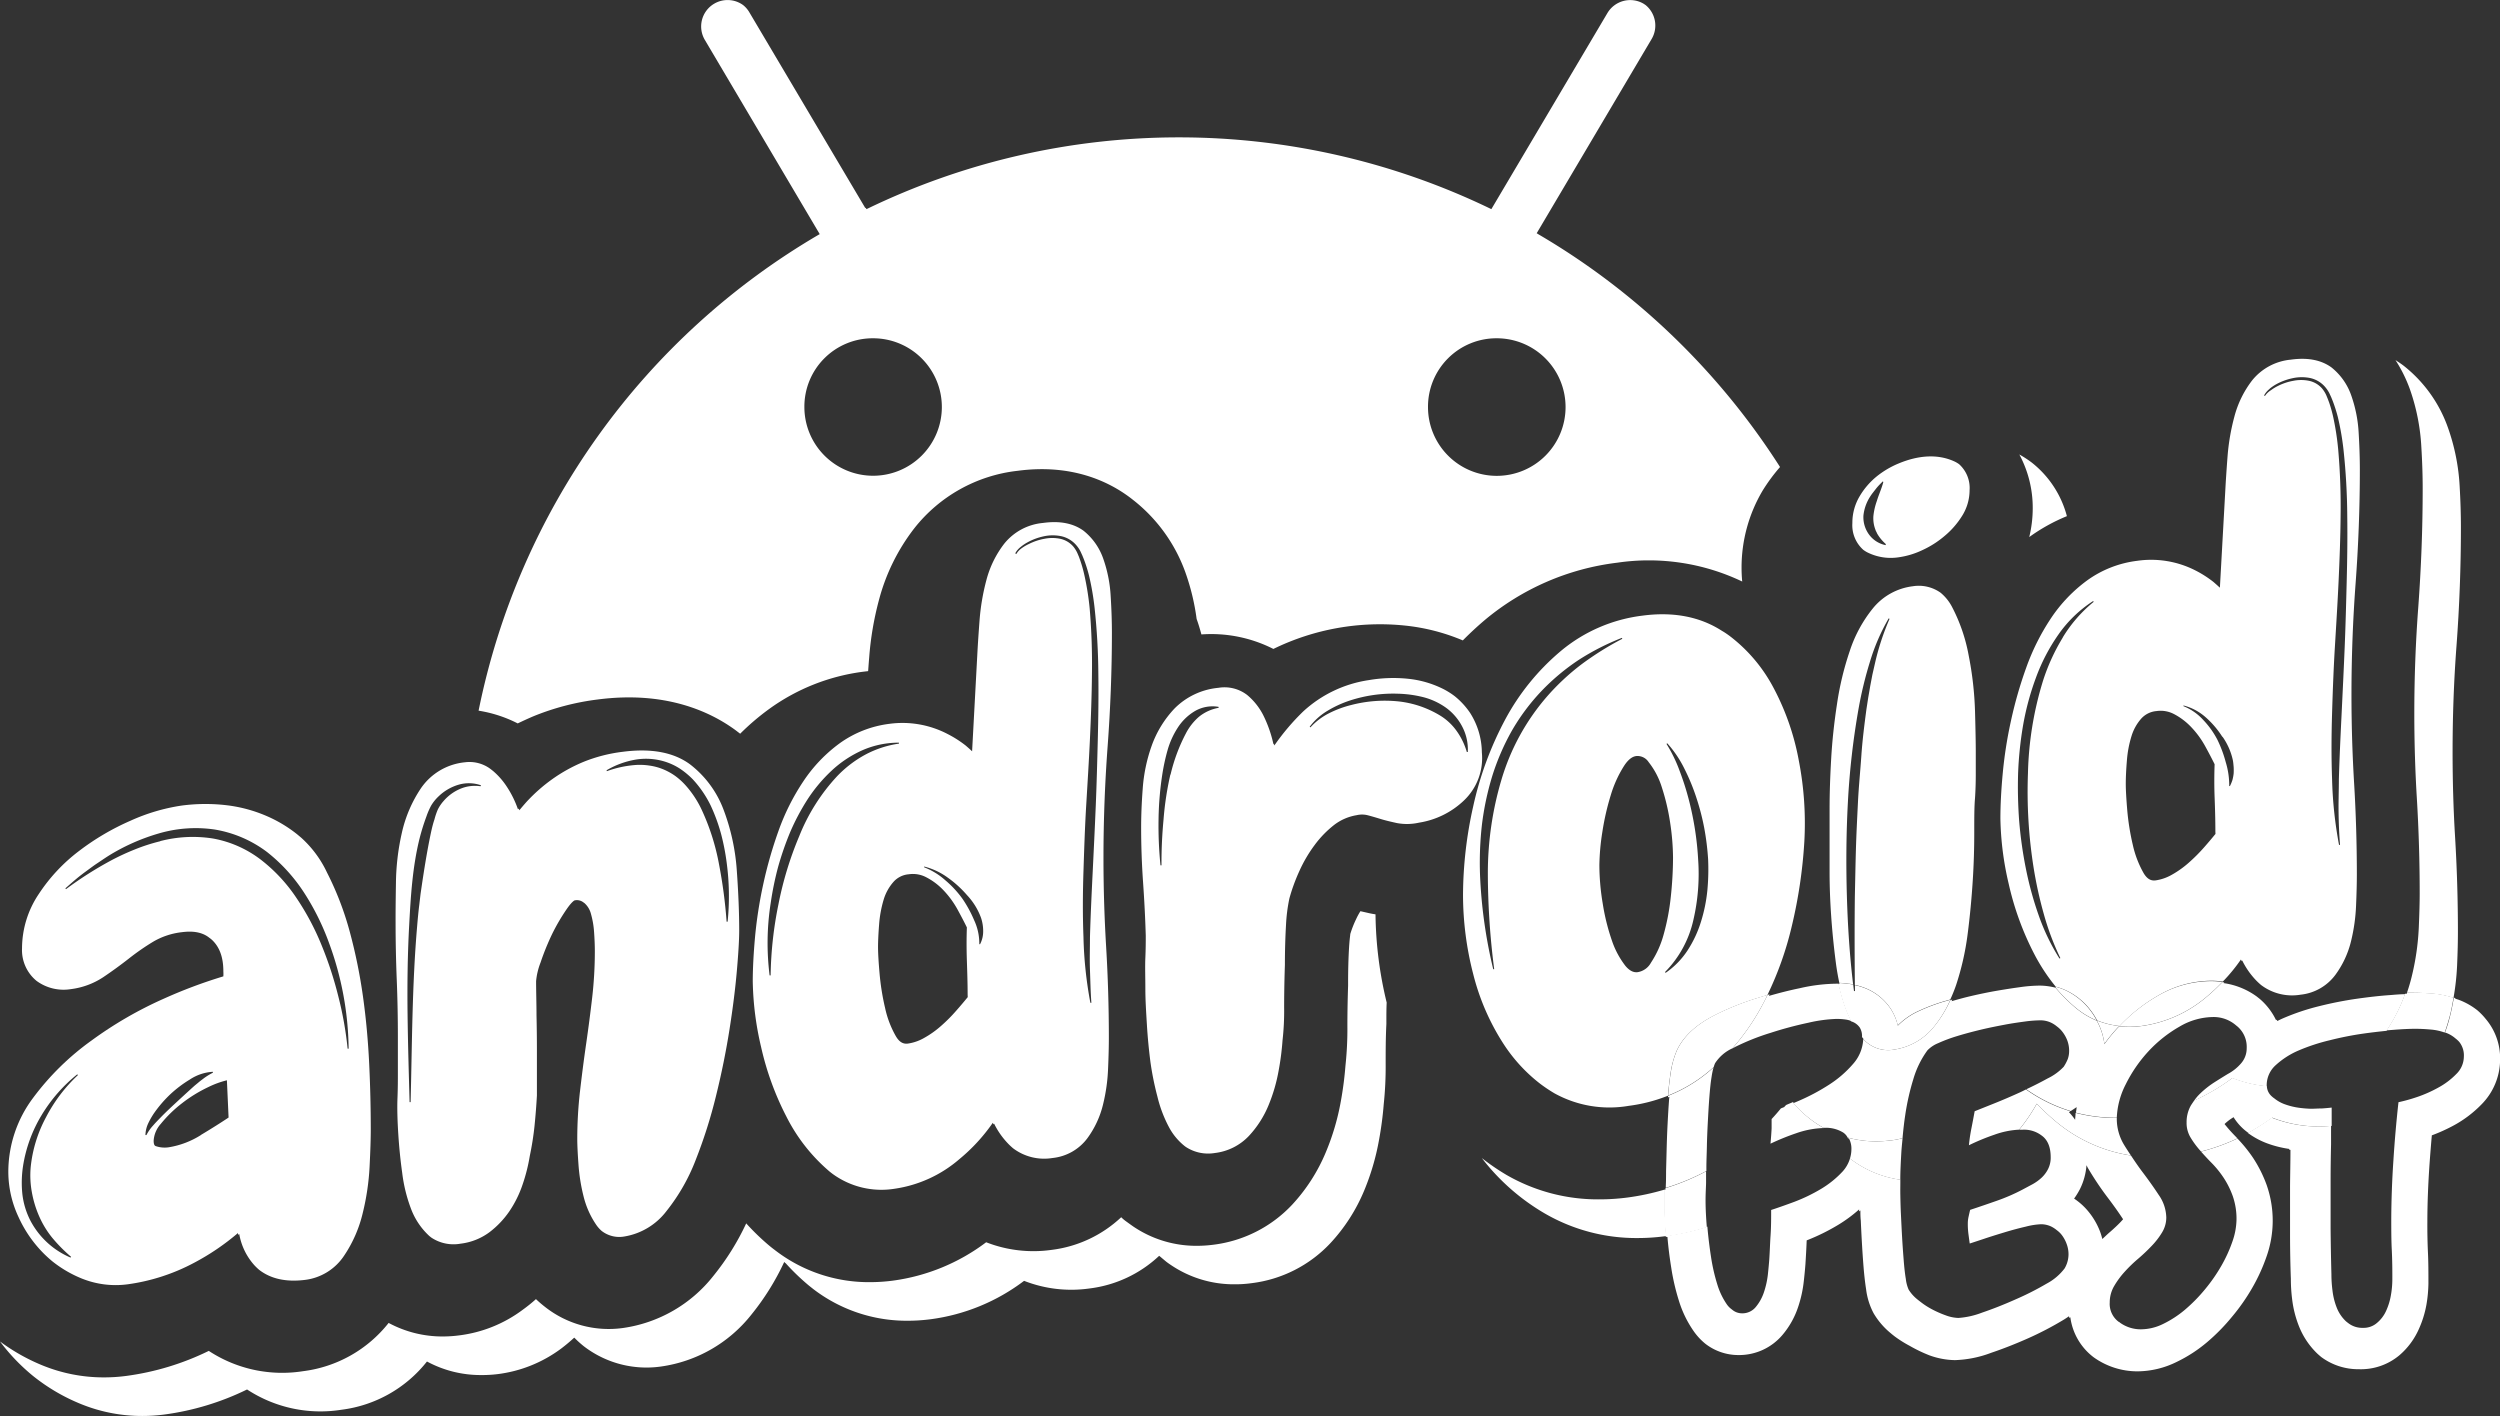 <svg xmlns="http://www.w3.org/2000/svg" viewBox="0 0 492.49 278.94"><rect x="0" y="0" width="492.49" height="278.94" fill="#333333" stroke="none"/><defs><style>.cls-1{fill:#fff;}</style></defs><title>logo-monochrome</title><g id="Layer_2" data-name="Layer 2"><g id="Camada_1" data-name="Camada 1"><path class="cls-1" d="M140.69.73a5.2,5.2,0,0,0-1.84,7.13l22.63,38.26A140.91,140.91,0,0,0,94.28,140a25.82,25.82,0,0,1,7.71,2.51c1-.48,2-.94,3-1.37a49.67,49.67,0,0,1,12.73-3.34c13.29-1.74,22.12,2.33,27.19,6.05l.9.69a48.06,48.06,0,0,1,5.72-4.88,40.37,40.37,0,0,1,18.64-7.35l.85-.1c.06-.82.12-1.69.2-2.6a61.48,61.48,0,0,1,1.95-11.48,39.44,39.44,0,0,1,6.9-14,30.16,30.16,0,0,1,20.38-11.38c10.64-1.42,17.92,2.08,22.15,5.26.31.23.6.47.9.7a31.7,31.7,0,0,1,10,14,44.83,44.83,0,0,1,2.23,9.22c.36,1,.66,2,.94,3.05a27,27,0,0,1,14.18,2.86,47.82,47.82,0,0,1,25.89-4.61,39.72,39.72,0,0,1,11.43,2.93q2.07-2.1,4.31-4a50,50,0,0,1,26.1-11.31,42.66,42.66,0,0,1,24.63,3.71c-.09-.91-.13-1.83-.13-2.75a29.73,29.73,0,0,1,4.15-15.16A35.38,35.38,0,0,1,350.66,92,141.39,141.39,0,0,0,320,57.82a139.64,139.64,0,0,0-17-11.7l0,0a2.61,2.61,0,0,0-.28-.17L325.38,7.66A5.21,5.21,0,0,0,324.18,1l-.37-.25a5.22,5.22,0,0,0-7.16,1.83L293.79,41.2a141,141,0,0,0-123.09,0l-.15-.25-.11,0L147.58,2.36A5.14,5.14,0,0,0,146.39,1,5.21,5.21,0,0,0,140.69.73ZM294.85,66.64a13.55,13.55,0,1,1-13.54,13.55A13.48,13.48,0,0,1,294.85,66.64ZM172,66.64a13.54,13.54,0,1,1-13.54,13.55A13.46,13.46,0,0,1,172,66.64Z"/><path class="cls-1" d="M413.74,202.46a13.32,13.32,0,0,1,.82,3.17,34.26,34.26,0,0,1,2.54-3.12c.12-.14.26-.26.39-.39a16.07,16.07,0,0,1-4.44-1.11A14.82,14.82,0,0,1,413.74,202.46Z"/><path class="cls-1" d="M44,191.34a8.33,8.33,0,0,1,0,1,96.35,96.35,0,0,0-11.76,4.41A77,77,0,0,0,18,205,52.14,52.14,0,0,0,6.52,216.28a24.29,24.29,0,0,0-4.88,14.64,21,21,0,0,0,2,8.81,24.44,24.44,0,0,0,5.16,7.39c.53.51,1.07,1,1.63,1.45A23.42,23.42,0,0,0,16,251.82,17.83,17.83,0,0,0,25.17,253a39,39,0,0,0,13.15-4.28,47.13,47.13,0,0,0,8.56-5.82c0,.12,0,.23.07.35l.18-.15a12.35,12.35,0,0,0,3,6.17,10.89,10.89,0,0,0,.92.88c2.28,1.77,5.27,2.43,8.9,2a10.8,10.8,0,0,0,7.88-4.85,25.53,25.53,0,0,0,3.64-8.39,48.12,48.12,0,0,0,1.34-9.14c.15-3,.23-5.43.23-7.28,0-4.14-.1-8.48-.31-12.9s-.61-8.89-1.22-13.24a104.12,104.12,0,0,0-2.61-12.81,60.13,60.13,0,0,0-4.49-11.67A21.53,21.53,0,0,0,59.31,165l-.79-.66a26.53,26.53,0,0,0-5.93-3.56,28.3,28.3,0,0,0-8.19-2.18,35.78,35.78,0,0,0-8.59.09,37.93,37.93,0,0,0-10.13,3,49,49,0,0,0-10.11,5.95,34.13,34.13,0,0,0-7.92,8.46,19.25,19.25,0,0,0-3.31,10.7,7.85,7.85,0,0,0,2.86,6.43A9,9,0,0,0,14,194.85a14.88,14.88,0,0,0,6.34-2.35c1.64-1.1,3.32-2.32,5-3.63a47,47,0,0,1,4.89-3.39,14.37,14.37,0,0,1,5.65-1.85c2.33-.3,4.11.08,5.41,1.15a4,4,0,0,1,.63.53C43.3,186.7,44,188.67,44,191.34ZM9.05,220.12a26.35,26.35,0,0,0-3,9.76,18.3,18.3,0,0,0,.23,5,20.87,20.87,0,0,0,1.44,4.73,18.37,18.37,0,0,0,2.6,4.26A30.05,30.05,0,0,0,14,247.58l-.1.16A16,16,0,0,1,6,240.48a15.28,15.28,0,0,1-1.6-5.3,21.81,21.81,0,0,1,.14-5.48,27.64,27.64,0,0,1,3.68-10.06,30.45,30.45,0,0,1,7-8l.13.15A30.74,30.74,0,0,0,9.05,220.12Zm19.8,3.48h-.2a5.8,5.8,0,0,1,.57-2.35,14.84,14.84,0,0,1,1.21-2.08,24.06,24.06,0,0,1,3.14-3.62,23.46,23.46,0,0,1,3.83-2.89,9.11,9.11,0,0,1,4.53-1.52v.19a11.68,11.68,0,0,0-2,1.26c-.3.22-.6.45-.88.69s-.58.47-.86.72c-1.11,1-2.2,2-3.28,3s-2.16,2-3.21,3.08c-.51.53-1.05,1.06-1.53,1.63A8.45,8.45,0,0,0,28.85,223.6Zm10.73,0A16.93,16.93,0,0,1,33.31,226a5.44,5.44,0,0,1-2.6-.21c-.16-.06-.44-.16-.44-1.08a5.42,5.42,0,0,1,1.39-3.29,25,25,0,0,1,4.19-4.08,27.88,27.88,0,0,1,5.23-3.21,18.14,18.14,0,0,1,3.62-1.32l.33,7.34Q42.6,221.77,39.58,223.58Zm-8-57.88a36.14,36.14,0,0,0-5,1.61,46.65,46.65,0,0,0-4.76,2.21A72.4,72.4,0,0,0,13,175.16l-.12-.16c.66-.58,1.32-1.17,2-1.74s1.37-1.11,2.09-1.63,1.42-1.06,2.16-1.55,1.48-1,2.23-1.48a39.87,39.87,0,0,1,9.87-4.4,25.83,25.83,0,0,1,11.05-.79,23.52,23.52,0,0,1,10.32,4.43A33.09,33.09,0,0,1,60,176a48.71,48.71,0,0,1,4.8,9.71,62,62,0,0,1,3.88,20.87l-.2,0a69.64,69.64,0,0,0-1.84-10.33,72.76,72.76,0,0,0-3.27-10,50.53,50.53,0,0,0-4.9-9.25,31.78,31.78,0,0,0-7.08-7.64,21.91,21.91,0,0,0-9.45-4.18A25.42,25.42,0,0,0,31.55,165.7Z"/><path class="cls-1" d="M91.57,150.17a11.9,11.9,0,0,0-8.63,5.09,25.81,25.81,0,0,0-3.8,8.91A46.78,46.78,0,0,0,78,173.94q-.08,4.76-.07,7.8c0,3.77.08,7.57.23,11.3s.22,7.5.22,11.29v7.15c0,1.2,0,2.84-.08,4.9s0,4.48.16,7,.41,5.09.77,7.65A30.09,30.09,0,0,0,81,238.21a13.92,13.92,0,0,0,3.6,5.3l.4.31A7.87,7.87,0,0,0,90.72,245a11.89,11.89,0,0,0,5.69-2.25,17.82,17.82,0,0,0,3.92-4.11,21.6,21.6,0,0,0,2.61-5.27,34.38,34.38,0,0,0,1.43-5.67,58,58,0,0,0,.94-6c.2-2,.35-3.92.46-5.89v-8.82q0-3.51-.08-7c0-2.26-.08-4.49-.08-6.71a13.5,13.5,0,0,1,.87-3.65,50.2,50.2,0,0,1,2.31-5.68A39,39,0,0,1,111.7,179c1-1.43,1.48-1.62,1.47-1.62a2.08,2.08,0,0,1,1.79.41l0,0a1.4,1.4,0,0,1,.22.16,4.24,4.24,0,0,1,1.24,2.1,17.18,17.18,0,0,1,.61,3.56c.1,1.4.15,2.64.15,3.8a80,80,0,0,1-.51,9c-.36,3.09-.76,6.19-1.2,9.21s-.86,6.3-1.21,9.34a83,83,0,0,0-.54,9.42c0,1.17.08,2.82.23,4.9a36.07,36.07,0,0,0,1,6.36,17.24,17.24,0,0,0,2.51,5.65,6.34,6.34,0,0,0,1.08,1.21,5.65,5.65,0,0,0,4.36,1.1,13.11,13.11,0,0,0,8.43-5.07,37.87,37.87,0,0,0,5.71-10,97.06,97.06,0,0,0,4-12.59c1.11-4.47,2-8.9,2.67-13.15s1.15-8.12,1.45-11.57.46-6.11.46-7.91c0-3.48-.16-7.39-.46-11.64a41.84,41.84,0,0,0-2.61-12.13,20.17,20.17,0,0,0-6.66-9c-3.21-2.35-7.65-3.17-13.21-2.44a30.25,30.25,0,0,0-7.77,2,31.35,31.35,0,0,0-6.17,3.43,32.82,32.82,0,0,0-5,4.42q-.75.84-1.44,1.68c0-.11-.09-.23-.13-.35l-.13.15-.21-.57a19.93,19.93,0,0,0-2.31-4.36,14.34,14.34,0,0,0-2.39-2.62c-.23-.18-.45-.36-.69-.53A6.92,6.92,0,0,0,91.57,150.17Zm3.09,4.72a7.37,7.37,0,0,0-4.09.55,8.88,8.88,0,0,0-3.23,2.41,7.48,7.48,0,0,0-1.1,1.64,13.46,13.46,0,0,0-.65,1.92c-.45,1.33-.72,2.73-1,4.11-.55,2.79-1,5.59-1.43,8.44l-.31,2.12-.25,2.14c-.18,1.43-.31,2.86-.43,4.3-.49,5.73-.74,11.5-.9,17.27s-.23,11.55-.38,17.33h-.2c-.16-5.78-.33-11.56-.4-17.34s0-11.58.31-17.37.65-11.63,2.08-17.34A42.87,42.87,0,0,1,84,160.85a14.45,14.45,0,0,1,.91-2.11,8.32,8.32,0,0,1,1.47-1.84,9.56,9.56,0,0,1,3.94-2.31,7.23,7.23,0,0,1,4.44.11ZM125,149.68a12.56,12.56,0,0,1,6.18.42,12,12,0,0,1,2.88,1.4,16.06,16.06,0,0,1,2.44,2.05,21.3,21.3,0,0,1,3.48,5.09,34.74,34.74,0,0,1,2.06,5.61,44.21,44.21,0,0,1,1.12,5.75,49.77,49.77,0,0,1,.18,11.57h-.2a97,97,0,0,0-1.49-11.28,44.5,44.5,0,0,0-3.43-10.79,19.76,19.76,0,0,0-3.09-4.71,13.3,13.3,0,0,0-2.07-1.9,12,12,0,0,0-2.46-1.36,11.07,11.07,0,0,0-2.71-.72,12.49,12.49,0,0,0-2.82-.1,21.06,21.06,0,0,0-5.52,1.21l-.06-.18A16.79,16.79,0,0,1,125,149.68Z"/><path class="cls-1" d="M207.36,228.12a9.8,9.8,0,0,0,6.84-3.88,18.6,18.6,0,0,0,3.09-6.64,35.15,35.15,0,0,0,1-7.15q.15-3.49.15-6c0-6-.18-12-.53-17.84s-.53-11.66-.53-17.6c0-7.32.28-14.72.82-22s.84-14.91.84-22.3c0-2.25-.08-4.68-.24-7.23a26.42,26.42,0,0,0-1.46-7.41,12.14,12.14,0,0,0-3.89-5.52c-2-1.45-4.65-2-8-1.53a11.08,11.08,0,0,0-7.63,4.1,20,20,0,0,0-3.5,7.14,43.5,43.5,0,0,0-1.35,7.93c-.2,2.63-.35,4.93-.45,6.87L191.5,148l-.25-.23v0c-.33-.31-.67-.6-1-.89a21.75,21.75,0,0,0-3.59-2.29,19.21,19.21,0,0,0-11.44-2,21.26,21.26,0,0,0-9.8,3.83,29.48,29.48,0,0,0-7.2,7.55,44.13,44.13,0,0,0-4.85,9.69,84.21,84.21,0,0,0-3,10.46,86.87,86.87,0,0,0-1.62,10.35c-.3,3.33-.46,6.32-.46,8.9a60.18,60.18,0,0,0,1.63,12.83,57.11,57.11,0,0,0,5,13.77,34.65,34.65,0,0,0,8.54,10.85l.46.36a16.32,16.32,0,0,0,12.3,3A25,25,0,0,0,189,228.34a35.25,35.25,0,0,0,6.59-7.17c0,.11.11.21.17.32l.08-.12a15.59,15.59,0,0,0,2.83,4c.28.29.58.56.88.82A10.15,10.15,0,0,0,207.36,228.12ZM164.92,152.9a37.88,37.88,0,0,0-7.47,11.81,68.41,68.41,0,0,0-4.1,13.44,74.81,74.81,0,0,0-1.54,14h-.2a51.07,51.07,0,0,1,.22-14.29,61.38,61.38,0,0,1,1.45-7.06,60.29,60.29,0,0,1,2.37-6.85,44.56,44.56,0,0,1,3.43-6.47,30.44,30.44,0,0,1,4.74-5.66,22,22,0,0,1,6.17-4.07,17.83,17.83,0,0,1,7.1-1.45l0,.19a20.19,20.19,0,0,0-6.64,2.18A22.52,22.52,0,0,0,164.92,152.9Zm25.72,43.53c-.66.81-1.4,1.69-2.22,2.62a31.19,31.19,0,0,1-3.09,3.1,18.61,18.61,0,0,1-3.3,2.33,9,9,0,0,1-3.16,1.1c-.66.08-1.53,0-2.37-1.42a19.4,19.4,0,0,1-2.14-5.59,47.73,47.73,0,0,1-1.09-6.81c-.2-2.28-.3-4-.3-5.19s.08-2.8.22-4.58a22.79,22.79,0,0,1,.89-4.77,9.31,9.31,0,0,1,1.94-3.5,4.51,4.51,0,0,1,3-1.49,5.63,5.63,0,0,1,3.47.6,12.76,12.76,0,0,1,3.42,2.6,18.29,18.29,0,0,1,2.69,3.68c.7,1.29,1.33,2.48,1.87,3.59-.08,2.23-.07,4.42,0,6.53s.15,4.48.15,6.73ZM193.07,186l-.15,0a10.8,10.8,0,0,0-1-4.68,24.28,24.28,0,0,0-2.3-4.24,20.23,20.23,0,0,0-3.35-3.63,13.72,13.72,0,0,0-4.22-2.6l0-.15a13.54,13.54,0,0,1,4.63,2.17,21.3,21.3,0,0,1,3.82,3.47,13.05,13.05,0,0,1,2.76,4.47,8.21,8.21,0,0,1,.42,2.65A5.4,5.4,0,0,1,193.07,186Zm8.19-78a3.75,3.75,0,0,0-1.06,1.15L200,109a3.87,3.87,0,0,1,1.08-1.26,8.41,8.41,0,0,1,1.37-.92,11.55,11.55,0,0,1,3.08-1.15,8.24,8.24,0,0,1,3.32-.08,5.4,5.4,0,0,1,3,1.62,6,6,0,0,1,1,1.42l.35.76.31.76a29.34,29.34,0,0,1,1,3.15,52.08,52.08,0,0,1,1.12,6.45,128.57,128.57,0,0,1,.74,13c.06,4.34,0,8.67-.11,13s-.22,8.66-.4,13-.39,8.63-.6,12.94-.42,8.62-.54,12.93c0,2.15-.08,4.31,0,6.46s.11,4.31.28,6.47l-.2,0a79.12,79.12,0,0,1-1.36-12.94c-.17-4.34-.14-8.68,0-13s.28-8.65.54-13,.53-8.63.73-12.94.36-8.62.4-12.93a129,129,0,0,0-.45-12.9,54,54,0,0,0-1-6.35,26.8,26.8,0,0,0-.85-3.07l-.27-.75-.31-.73a5.85,5.85,0,0,0-.8-1.28,4.74,4.74,0,0,0-2.57-1.52,7.8,7.8,0,0,0-3.12,0,11.08,11.08,0,0,0-3,1A8.52,8.52,0,0,0,201.26,108Z"/><path class="cls-1" d="M239.3,227.14a11,11,0,0,0,6.75-3.39,20,20,0,0,0,3.84-6,32.89,32.89,0,0,0,2-6.86,52.76,52.76,0,0,0,.76-5.9,51.64,51.64,0,0,0,.32-6.53q0-3.94.15-8.38c0-2.8.08-5.45.22-7.89A33.17,33.17,0,0,1,254,177a36.14,36.14,0,0,1,2-5.47,27.19,27.19,0,0,1,3-5.09,20.32,20.32,0,0,1,3.78-3.9,9.92,9.92,0,0,1,4.47-1.95,4.57,4.57,0,0,1,2.14,0c.88.23,1.75.49,2.7.78s2.06.54,3.09.77a10.76,10.76,0,0,0,4.36-.08,16.51,16.51,0,0,0,8.8-4.32,11.52,11.52,0,0,0,3.58-9.51,14.72,14.72,0,0,0-2.33-7.81,15,15,0,0,0-3-3.26,14.77,14.77,0,0,0-2.17-1.38,20,20,0,0,0-7.09-2.07,28.35,28.35,0,0,0-7.68.27,24.32,24.32,0,0,0-12.9,6.15,44.85,44.85,0,0,0-5.71,6.73l-.06-.25,0-.16-.16.21c0-.08,0-.16,0-.25a24.51,24.51,0,0,0-1.87-5.33,12.63,12.63,0,0,0-3.25-4.16A7.33,7.33,0,0,0,240,135.5a14,14,0,0,0-8.62,4.07,20.86,20.86,0,0,0-4.5,7.33,31.84,31.84,0,0,0-1.77,8.47c-.21,2.77-.31,5.34-.31,7.63,0,3.6.13,7.23.38,10.81s.43,7.08.53,10.51c0,1.1,0,2.56-.08,4.36s0,3.91,0,6.11.15,4.5.3,7,.38,4.9.69,7.34A57.9,57.9,0,0,0,228,216a25.3,25.3,0,0,0,2.26,6,11.89,11.89,0,0,0,3,3.68,4.56,4.56,0,0,0,.42.31A8,8,0,0,0,239.3,227.14ZM261.55,140a21.42,21.42,0,0,1,4.37-2,27.51,27.51,0,0,1,9.55-1.34,22.66,22.66,0,0,1,4.88.67,13.5,13.5,0,0,1,4.55,2.12,10.69,10.69,0,0,1,3.25,3.88,9.68,9.68,0,0,1,1,4.81l-.19,0a13.68,13.68,0,0,0-2-4.13,11.06,11.06,0,0,0-3.18-3,19.94,19.94,0,0,0-8.42-2.85,26.24,26.24,0,0,0-9.16.72,20.49,20.49,0,0,0-4.35,1.61,12.65,12.65,0,0,0-3.7,2.8l-.15-.12A12.25,12.25,0,0,1,261.55,140Zm-31,12.62a60.76,60.76,0,0,0-1.34,8.85,90.12,90.12,0,0,0-.4,9h-.2a78.43,78.43,0,0,1-.38-9.07,63.52,63.52,0,0,1,.78-9.11,40.13,40.13,0,0,1,1-4.52,16.24,16.24,0,0,1,1.94-4.32,10.18,10.18,0,0,1,3.46-3.38,6.91,6.91,0,0,1,4.65-.82v.19a8.5,8.5,0,0,0-3.88,1.77,11.05,11.05,0,0,0-2.56,3.26A34.13,34.13,0,0,0,230.6,152.57Z"/><path class="cls-1" d="M320.83,217.85a31.92,31.92,0,0,0,7.76-2c.12-1.59.29-3,.49-4.34a17.66,17.66,0,0,1,1.27-4.63l.14-.28c1.34-2.63,3.75-4.8,7.37-6.64a53.31,53.31,0,0,1,8.14-3.28l2.17-.66a65,65,0,0,0,4.75-13.34,95.77,95.77,0,0,0,2.53-16.94,64.57,64.57,0,0,0-1.08-15.85,49.39,49.39,0,0,0-5.32-15,31,31,0,0,0-8.33-9.62c-.49-.36-1-.71-1.51-1-4.31-2.78-9.55-3.79-15.58-3a30.94,30.94,0,0,0-16.18,7,46,46,0,0,0-11,13.6,66.57,66.57,0,0,0-6.24,17,80.79,80.79,0,0,0-2,17.35,62.39,62.39,0,0,0,2,15.64,45.71,45.71,0,0,0,6.12,14,31.69,31.69,0,0,0,7.07,7.63,29.88,29.88,0,0,0,2.84,1.9A22.38,22.38,0,0,0,320.83,217.85Zm7.62-71.42a22.05,22.05,0,0,1,3.41,5.08,40.46,40.46,0,0,1,2.33,5.67,47.11,47.11,0,0,1,1.54,5.94,52.19,52.19,0,0,1,.76,6.12,44.31,44.31,0,0,1-.15,6.2,30.64,30.64,0,0,1-1.25,6.12,22.39,22.39,0,0,1-2.65,5.67,16,16,0,0,1-4.31,4.41l-.14-.14a21.13,21.13,0,0,0,5.61-10.32,40.19,40.19,0,0,0,.93-11.83,60.08,60.08,0,0,0-1.83-11.77,53.73,53.73,0,0,0-1.81-5.69,28.44,28.44,0,0,0-2.6-5.35Zm-6.13,2.51a2.62,2.62,0,0,1,2.46,1.2,15.2,15.2,0,0,1,2.56,4.85,43,43,0,0,1,1.66,7,47.76,47.76,0,0,1,.58,7,73.9,73.9,0,0,1-.44,7.68,44.56,44.56,0,0,1-1.43,7.5,19.07,19.07,0,0,1-2.48,5.48,3.64,3.64,0,0,1-2.6,1.86c-.55.07-1.4,0-2.44-1.25a17,17,0,0,1-2.66-5,42,42,0,0,1-1.8-7.27,46.38,46.38,0,0,1-.66-7.51,45.12,45.12,0,0,1,.58-6.54,50.39,50.39,0,0,1,1.66-7.28,23,23,0,0,1,2.59-5.73C321.06,149.11,322,149,322.32,148.94Zm-26.54,4.66a64.51,64.51,0,0,0-2.68,18.54,149.73,149.73,0,0,0,1.25,18.79l-.19,0a95.75,95.75,0,0,1-2.61-18.82,67.16,67.16,0,0,1,.38-9.61,56.25,56.25,0,0,1,2-9.5,46.45,46.45,0,0,1,3.87-9,41.28,41.28,0,0,1,5.82-7.82A42.85,42.85,0,0,1,311,130a48,48,0,0,1,8.5-4.34l.09.18a59.65,59.65,0,0,0-8,5,45.69,45.69,0,0,0-6.86,6.4A44.06,44.06,0,0,0,295.78,153.6Z"/><path class="cls-1" d="M376.82,115.49a12,12,0,0,0-7.89,4.38,26.38,26.38,0,0,0-4.55,8.42,59.08,59.08,0,0,0-2.5,10.42c-.56,3.65-.95,7.29-1.15,10.83s-.31,6.76-.31,9.8v12.55c0,2.59.1,5.41.3,8.37s.51,6.11.92,9.27c.18,1.43.42,2.79.7,4.1.64,0,1.27.08,1.9.17.28,0,.55.09.82.15-.69-5.75-1.06-11.54-1.23-17.33-.18-6.21-.14-12.44.2-18.65a151.67,151.67,0,0,1,2.13-18.53,76.84,76.84,0,0,1,2.21-9.07,39.56,39.56,0,0,1,3.7-8.56l.16.11a49.3,49.3,0,0,0-2.87,8.76l-.51,2.24-.43,2.26c-.12.76-.26,1.51-.39,2.27l-.35,2.27c-.4,3-.79,6.09-1,9.16s-.52,6.12-.67,9.2-.31,6.15-.4,9.24-.14,6.17-.21,9.26c-.07,5.79-.05,11.59,0,17.44a12.51,12.51,0,0,1,2.89,1,10.93,10.93,0,0,1,4.18,3.71,10.39,10.39,0,0,1,1.38,3.27,13.72,13.72,0,0,1,4.26-2.92,36.43,36.43,0,0,1,4.73-1.79l1.36-.39c.41-.9.79-1.82,1.13-2.81A53.42,53.42,0,0,0,387.62,184c.45-3.5.78-7,1-10.46s.3-6.59.3-9.5,0-5.12.15-6.8c.1-1.51.15-3.07.15-4.65v-4.48q0-2.61-.15-8a66.55,66.55,0,0,0-1.25-11,33.59,33.59,0,0,0-3.34-9.67,9.08,9.08,0,0,0-2.17-2.66A7.4,7.4,0,0,0,376.82,115.49Z"/><path class="cls-1" d="M374,91.31a17.58,17.58,0,0,0-4.33,2.57,14.59,14.59,0,0,0-3.32,3.87,10.18,10.18,0,0,0-1.44,5.29,6.48,6.48,0,0,0,2.17,5.29,7.1,7.1,0,0,0,.69.44,10.29,10.29,0,0,0,6.35,1,15.92,15.92,0,0,0,4.52-1.37,18.85,18.85,0,0,0,4.44-2.82,16.5,16.5,0,0,0,3.42-3.91A9.53,9.53,0,0,0,388,96.6a6.31,6.31,0,0,0-2.07-5.16,5.65,5.65,0,0,0-1.08-.61C381.71,89.45,378,89.64,374,91.31Zm-2.54,16.08a5.35,5.35,0,0,1-3.27-2.09,5.76,5.76,0,0,1-1.1-3.75,8.47,8.47,0,0,1,1.3-3.69A9.61,9.61,0,0,1,369,97l.6-.77c.41-.51.89-1,1.34-1.42L371,95c-.39,1.42-.93,2.54-1.26,3.67a12.57,12.57,0,0,0-.69,3,6.23,6.23,0,0,0,.41,2.7c.06.24.22.44.31.7a7.28,7.28,0,0,0,.44.69,8.25,8.25,0,0,0,1.29,1.42Z"/><path class="cls-1" d="M421,110.48a21.26,21.26,0,0,0-9.8,3.83,29.51,29.51,0,0,0-7.21,7.55,44.55,44.55,0,0,0-4.84,9.69,82.52,82.52,0,0,0-3,10.46,84.28,84.28,0,0,0-1.62,10.35c-.31,3.32-.46,6.32-.46,8.9a60.1,60.1,0,0,0,1.63,12.83,57.09,57.09,0,0,0,5,13.77,37.35,37.35,0,0,0,4.27,6.51,12.11,12.11,0,0,1,2.22.82,13.14,13.14,0,0,1,4.2,3.26,14.39,14.39,0,0,1,1.73,2.56,16.07,16.07,0,0,0,4.44,1.11,32.9,32.9,0,0,1,7.59-6,20.85,20.85,0,0,1,10.59-2.92,15.07,15.07,0,0,1,2.14.17,33.26,33.26,0,0,0,3.57-4.35c.05.11.12.21.17.32l.09-.12a15.55,15.55,0,0,0,2.82,4c.29.29.58.56.89.82a10.11,10.11,0,0,0,7.78,1.91,9.8,9.8,0,0,0,6.84-3.88,18.52,18.52,0,0,0,3.1-6.64,35.35,35.35,0,0,0,1-7.15q.15-3.5.15-6c0-5.95-.18-11.95-.53-17.84-.35-5.74-.53-11.66-.53-17.6,0-7.35.28-14.75.82-22s.83-14.89.83-22.3c0-2.26-.08-4.69-.23-7.23a26.42,26.42,0,0,0-1.46-7.4,12.17,12.17,0,0,0-3.9-5.53c-2-1.45-4.65-2-8-1.53a11.1,11.1,0,0,0-7.64,4.1,20,20,0,0,0-3.49,7.14,42.79,42.79,0,0,0-1.35,7.93c-.2,2.63-.35,4.93-.45,6.87l-1.05,18.88-.26-.23v0c-.33-.31-.67-.6-1-.89a21.34,21.34,0,0,0-3.59-2.29A19.18,19.18,0,0,0,421,110.48Zm-14.63,15.1A39.56,39.56,0,0,0,402.5,134a66.6,66.6,0,0,0-3,18.33,95.51,95.51,0,0,0,1.11,18.58,80.76,80.76,0,0,0,2,9.11,52,52,0,0,0,3.27,8.72l-.17.09a41.79,41.79,0,0,1-4.1-8.52,66.91,66.91,0,0,1-2.51-9.15,82.1,82.1,0,0,1-1.33-9.4,91.36,91.36,0,0,1-.21-9.51,72.24,72.24,0,0,1,1-9.49,53.41,53.41,0,0,1,2.51-9.25,37,37,0,0,1,4.43-8.51,24.61,24.61,0,0,1,6.83-6.59l.12.15A27.27,27.27,0,0,0,406.35,125.58Zm40.74-49a9,9,0,0,1,1.36-.92,11.72,11.72,0,0,1,3.09-1.14,8.43,8.43,0,0,1,3.32-.09,5.4,5.4,0,0,1,3,1.62,6.22,6.22,0,0,1,1,1.43l.35.75.31.77a29.17,29.17,0,0,1,1,3.14,52.74,52.74,0,0,1,1.12,6.45,128.77,128.77,0,0,1,.74,13c.06,4.33,0,8.67-.11,13s-.22,8.65-.4,13-.39,8.64-.6,13-.42,8.62-.54,12.92c0,2.16-.09,4.31-.06,6.47s.11,4.31.29,6.46l-.2,0a80.36,80.36,0,0,1-1.37-12.95c-.16-4.34-.13-8.67,0-13s.29-8.66.55-13,.53-8.63.73-12.94.36-8.63.4-12.94a129,129,0,0,0-.46-12.9,53.84,53.84,0,0,0-.95-6.34,26.41,26.41,0,0,0-.85-3.08l-.28-.74-.3-.73a6,6,0,0,0-.8-1.28,4.74,4.74,0,0,0-2.57-1.52,7.8,7.8,0,0,0-3.12,0,11.06,11.06,0,0,0-3,1,8.52,8.52,0,0,0-1.36.83A3.87,3.87,0,0,0,446.19,78l-.18-.09A4.09,4.09,0,0,1,447.09,76.62Zm-10.67,87.7c-.66.81-1.4,1.69-2.22,2.62a33.59,33.59,0,0,1-3.1,3.1,19.07,19.07,0,0,1-3.29,2.33,9,9,0,0,1-3.16,1.1c-.67.08-1.53,0-2.38-1.42a20,20,0,0,1-2.14-5.59,47.73,47.73,0,0,1-1.09-6.81c-.19-2.29-.29-4-.29-5.19s.07-2.8.22-4.59a21.7,21.7,0,0,1,.89-4.76,9.29,9.29,0,0,1,1.93-3.5,4.56,4.56,0,0,1,3-1.49,5.66,5.66,0,0,1,3.48.6,12.88,12.88,0,0,1,3.41,2.6,17.92,17.92,0,0,1,2.69,3.68c.71,1.29,1.33,2.48,1.88,3.59-.08,2.23-.08,4.42,0,6.53s.15,4.44.15,6.73Zm1.38-19.16a12.73,12.73,0,0,1,2.05,4.67c.08.43.11.87.15,1.29a11.41,11.41,0,0,1,0,1.31,8.9,8.9,0,0,1-.24,1.27,8.47,8.47,0,0,1-.49,1.19l-.14,0a15.58,15.58,0,0,0-.68-4.68,24.3,24.3,0,0,0-1.64-4.42,16.89,16.89,0,0,0-2.77-3.89,10.56,10.56,0,0,0-3.93-2.75l0-.14a10.63,10.63,0,0,1,4.4,2.35A18,18,0,0,1,437.8,145.16Z"/><path class="cls-1" d="M474.73,76.65A40.64,40.64,0,0,1,477,88.14c.17,2.81.26,5.53.26,8.08,0,7.8-.3,15.67-.87,23.41-.52,6.9-.78,13.93-.78,20.9,0,5.64.17,11.27.5,16.72.37,6.18.56,12.47.56,18.72,0,1.86-.06,4-.17,6.59a49.84,49.84,0,0,1-1.46,10.06c-.25,1-.55,2-.88,2.95l1.23,0c1.12,0,2.31.06,3.58.16a18.72,18.72,0,0,1,4.36.86,49.63,49.63,0,0,0,.71-6.42c.11-2.57.16-4.73.16-6.59,0-6.24-.19-12.54-.56-18.72-.33-5.45-.49-11.08-.49-16.72,0-7,.25-14,.77-20.9.58-7.74.87-15.61.87-23.41,0-2.54-.09-5.27-.25-8.08a41,41,0,0,0-2.3-11.49A26.89,26.89,0,0,0,473.45,72c-.47-.35-1-.71-1.55-1.06A28,28,0,0,1,474.73,76.65Z"/><path class="cls-1" d="M322.59,243.89a41,41,0,0,0,5.49-.37h0l.14,0,0-.33c-.18-2.1-.28-4.06-.29-5.85,0-1.19,0-2.17,0-3a47.08,47.08,0,0,1-7.34,1.57h0a42.6,42.6,0,0,1-5.48.36,36,36,0,0,1-18.33-4.81,45,45,0,0,1-4.87-3.33,42.8,42.8,0,0,0,12.41,10.92A35.93,35.93,0,0,0,322.59,243.89Z"/><path class="cls-1" d="M400.44,100.19a24.15,24.15,0,0,1-.69,5.62,1.09,1.09,0,0,1,.17-.13,35.57,35.57,0,0,1,7.25-4,19.88,19.88,0,0,0-6.9-10.54,20.53,20.53,0,0,0-2.47-1.61A22.17,22.17,0,0,1,400.44,100.19Z"/><path class="cls-1" d="M243.36,253a23.26,23.26,0,0,0,3.2-.22,25.51,25.51,0,0,0,15.51-7.87,34.81,34.81,0,0,0,6.66-10.35,47.65,47.65,0,0,0,2.92-9.93,68.73,68.73,0,0,0,.94-7.11,69.85,69.85,0,0,0,.38-7.9c0-2.45,0-5.11.14-7.89v-.49c0-1.29,0-2.53.06-3.74a76.63,76.63,0,0,1-2.2-17.38c-.41-.06-.82-.13-1.22-.22L268,179.5a13,13,0,0,0-.87,1.61A20.18,20.18,0,0,0,266,184c0,.18-.14,1-.24,2.66-.13,2.15-.19,4.5-.19,7v.49c-.09,2.78-.14,5.44-.14,7.89a67.57,67.57,0,0,1-.38,7.9,68.46,68.46,0,0,1-.93,7.11,47.4,47.4,0,0,1-2.93,9.92,34.9,34.9,0,0,1-6.65,10.36A25.56,25.56,0,0,1,239,245.21a25,25,0,0,1-3.21.21,22.12,22.12,0,0,1-12.52-3.79c-.48-.33-.94-.67-1.4-1s-.7-.55-1-.84a24.34,24.34,0,0,1-13.78,6.44,25.56,25.56,0,0,1-12.82-1.51,39.12,39.12,0,0,1-18.37,7.56h0a34.92,34.92,0,0,1-4.53.3,30.23,30.23,0,0,1-18.85-6.42c-.38-.28-.75-.58-1.12-.89A46.28,46.28,0,0,1,147,241a49.72,49.72,0,0,1-6.47,10.35,27.59,27.59,0,0,1-17.8,10.26h0a20.28,20.28,0,0,1-15.47-4.24c-.58-.45-1.14-.94-1.68-1.45A29.82,29.82,0,0,1,103,258a26.3,26.3,0,0,1-12.58,5.07,25,25,0,0,1-3.21.21,22.28,22.28,0,0,1-10.65-2.67,25.49,25.49,0,0,1-16.87,9.51h0a26.33,26.33,0,0,1-18.56-4,52.71,52.71,0,0,1-16.25,4.93,33,33,0,0,1-4.42.29,31.88,31.88,0,0,1-12.26-2.43A38,38,0,0,1,0,264.26a37.88,37.88,0,0,0,3.92,4.48c.86.84,1.75,1.64,2.68,2.39a37.69,37.69,0,0,0,9.15,5.38A31.88,31.88,0,0,0,28,278.94a33.13,33.13,0,0,0,4.42-.29,52.87,52.87,0,0,0,16.25-4.93,26.34,26.34,0,0,0,18.56,4h0a25.51,25.51,0,0,0,16.88-9.51,22.22,22.22,0,0,0,10.64,2.67A25.22,25.22,0,0,0,98,270.7a26.38,26.38,0,0,0,12.58-5.06c.88-.67,1.73-1.38,2.54-2.13a2.39,2.39,0,0,1,.23.22l0,0a20.87,20.87,0,0,0,1.65,1.47,20.26,20.26,0,0,0,15.21,4h0A27.57,27.57,0,0,0,148,259a49.65,49.65,0,0,0,6.49-10.4l.24.25,0-.05a44.43,44.43,0,0,0,4.64,4.47l.87.69a30.24,30.24,0,0,0,18.6,6.22,34.92,34.92,0,0,0,4.53-.3h0a38.88,38.88,0,0,0,18.37-7.56,25.5,25.5,0,0,0,12.83,1.51,24.34,24.34,0,0,0,13.78-6.44l.25.2h0c.34.29.68.57,1,.84s.76.57,1.15.83A22.11,22.11,0,0,0,243.36,253Z"/><path class="cls-1" d="M380.93,202.32a12.37,12.37,0,0,1-7.59,4.41l-.41.07a6.57,6.57,0,0,1-5.88-2.12,7.89,7.89,0,0,1-2,4.91,21.53,21.53,0,0,1-4.79,4.13,40.29,40.29,0,0,1-5.91,3.14l-1,.43-.19-.22-.06,0c.17.21.34.43.52.63a22,22,0,0,0,5.59,4.47l.33,0a6.49,6.49,0,0,1,3.55.93,2.59,2.59,0,0,1,.89,1,21.62,21.62,0,0,0,5.52.75,21.39,21.39,0,0,0,2.87-.19l.12,0q.5-.06,1-.15c.44-.08.86-.19,1.3-.29.14-1.55.31-3.11.55-4.67a47.72,47.72,0,0,1,1.59-7,18.33,18.33,0,0,1,2.77-5.64,6.15,6.15,0,0,1,2.11-1.41,30.34,30.34,0,0,1,3.72-1.39c1.43-.44,3-.86,4.62-1.25s3.24-.71,4.77-1,2.92-.48,4.17-.65A24.37,24.37,0,0,1,402,201a4.9,4.9,0,0,1,2.13.5,5.64,5.64,0,0,1,1.07.7,5.44,5.44,0,0,1,.9.83,6.64,6.64,0,0,1,1.11,1.84,5.73,5.73,0,0,1,.4,2.14,4.66,4.66,0,0,1-.28,1.65,8.75,8.75,0,0,1-.79,1.49,10.78,10.78,0,0,1-3.17,2.3c-1.3.72-2.71,1.43-4.19,2.13a30.24,30.24,0,0,0,8.74,4.29c.41-.26.8-.51,1.16-.77,0,.37-.09.73-.13,1.09a31.37,31.37,0,0,0,8,1H417a15.74,15.74,0,0,1,1.76-6.58,27.65,27.65,0,0,1,4.47-6.5,25.6,25.6,0,0,1,6.11-4.86,13.27,13.27,0,0,1,6.69-1.9A6.72,6.72,0,0,1,440.5,202h0l.25.2a5.29,5.29,0,0,1,1.84,4.28,4.48,4.48,0,0,1-1.11,3,9.07,9.07,0,0,1-2.6,2.08q-1.35.82-2.79,1.74a17.89,17.89,0,0,0-2.63,2.09,9.28,9.28,0,0,0-1.23,1.44,40.41,40.41,0,0,0,7.53-4.44,24.52,24.52,0,0,0,6.77,1.61c0-.08,0-.17,0-.26a5.31,5.31,0,0,1,1.79-3.92,16,16,0,0,1,4.52-2.89,37.78,37.78,0,0,1,6.09-2,64.13,64.13,0,0,1,6.6-1.31c1.64-.23,3.18-.41,4.61-.55a32.21,32.21,0,0,0,3.65-7.22c-.87,0-1.84.09-3,.18-2,.14-4.17.39-6.52.72a74.35,74.35,0,0,0-7.4,1.46,44.93,44.93,0,0,0-7.35,2.49c-.31.14-.6.29-.9.44,0-.09-.1-.17-.14-.26l-.12.06a12.72,12.72,0,0,0-3.21-4.17l-.58-.46a14.52,14.52,0,0,0-6.52-2.64l.13-.13-.38-.07a38.53,38.53,0,0,1-3,2.82,25.06,25.06,0,0,1-12.86,5.83,19,19,0,0,1-4.45.06c-.13.13-.27.25-.39.39a34.26,34.26,0,0,0-2.54,3.12,13.32,13.32,0,0,0-.82-3.17,14.82,14.82,0,0,0-.69-1.45,16.33,16.33,0,0,1-4.13-2.5,32.24,32.24,0,0,1-4-4,13,13,0,0,0-3.06-.41,28.77,28.77,0,0,0-3.94.31q-2,.27-4.47.69c-1.68.29-3.43.65-5.22,1.07-1.32.31-2.56.65-3.76,1,0-.1.09-.21.13-.31l-.39.11A23.68,23.68,0,0,1,380.93,202.32Z"/><path class="cls-1" d="M472.65,267a14.5,14.5,0,0,0,3.81-5.08A20.31,20.31,0,0,0,478,257a26.7,26.7,0,0,0,.39-4.21c0-2.13,0-4.28-.11-6.38-.08-1.87-.11-3.78-.1-5.69,0-3.68.16-7.4.4-11,.14-2,.3-4,.48-6.06a33.66,33.66,0,0,0,4.4-2,22.84,22.84,0,0,0,5.37-4.08,12.61,12.61,0,0,0,3.68-8.76,12,12,0,0,0-2.87-8.14A12.45,12.45,0,0,0,488,199a13.7,13.7,0,0,0-3.52-2c-.27-.1-.54-.18-.81-.27,0,0,0-.07,0-.11l-.27-.09c-.21,1.22-.45,2.44-.75,3.64s-.6,2.18-1,3.23a1.17,1.17,0,0,1,.2.06,6,6,0,0,1,1.86,1.1,5.43,5.43,0,0,1,.75.69,4.27,4.27,0,0,1,.91,2.93,4.82,4.82,0,0,1-1.49,3.4,14.69,14.69,0,0,1-3.54,2.67,25.37,25.37,0,0,1-4.25,1.88,32.69,32.69,0,0,1-3.6,1q-.64,5.76-1,11.49c-.26,3.83-.4,7.66-.42,11.51,0,2.05,0,4.07.1,6.07s.12,4,.11,6a18.13,18.13,0,0,1-.29,3,12.25,12.25,0,0,1-.92,3,6.63,6.63,0,0,1-1.78,2.38,4,4,0,0,1-2.78,1,4.48,4.48,0,0,1-3-1,4.23,4.23,0,0,1-.41-.33,7.41,7.41,0,0,1-1.78-2.67,13.26,13.26,0,0,1-.83-3.35,25,25,0,0,1-.21-3.18q-.12-4.5-.16-9c0-3,0-6.06,0-9.11q0-3.81.09-7.49c0-1.21,0-2.43,0-3.66a25.27,25.27,0,0,1-11.7-1.62,44.21,44.21,0,0,1-4.71,3,15.52,15.52,0,0,0,3.83,2.07,21,21,0,0,0,4.33,1.09v.15l.25.05c0,2.34-.06,4.73-.08,7.17q0,4.64,0,9.23t.16,9a32.32,32.32,0,0,0,.25,4,21.16,21.16,0,0,0,1.33,5.29,15.23,15.23,0,0,0,3.66,5.46c.23.21.48.43.76.66a12.23,12.23,0,0,0,7.4,2.39A11.8,11.8,0,0,0,472.65,267Z"/><path class="cls-1" d="M428.78,268.3a28.08,28.08,0,0,0,6-3.89,38.6,38.6,0,0,0,4.91-5,39.23,39.23,0,0,0,4-5.72,35.63,35.63,0,0,0,2.79-6.1,21.24,21.24,0,0,0,.05-14.13,25.71,25.71,0,0,0-2.64-5.3,28.25,28.25,0,0,0-3.13-3.88,38.88,38.88,0,0,1-7.17,2.58l.2.22c.59.65,1.2,1.32,1.88,2a19.72,19.72,0,0,1,2.38,2.94,17,17,0,0,1,1.81,3.65,13.64,13.64,0,0,1,.72,4.73,13.78,13.78,0,0,1-.82,4.23,27.65,27.65,0,0,1-2.17,4.74,32.63,32.63,0,0,1-3.22,4.63,31.51,31.51,0,0,1-3.93,4,20.57,20.57,0,0,1-4.33,2.82,10,10,0,0,1-4.36,1.05,7,7,0,0,1-4.11-1.3l-.2-.17-.06,0a4.4,4.4,0,0,1-1.77-3.84,6.36,6.36,0,0,1,.85-3.18,16.55,16.55,0,0,1,2.05-2.8,27.65,27.65,0,0,1,2.68-2.6,34.41,34.41,0,0,0,2.67-2.53,14.84,14.84,0,0,0,2.05-2.65,5.66,5.66,0,0,0,.84-2.95,8,8,0,0,0-1.5-4.47c-1-1.53-2.14-3.12-3.38-4.75-.74-1-1.42-2-2.08-3a30.14,30.14,0,0,1-14.83-6.72,46.73,46.73,0,0,1-3.72-3.47,35.54,35.54,0,0,1-3.47,5.11l.67,0a5.69,5.69,0,0,1,3.75,1.14c1.21.86,1.8,2.31,1.79,4.35a5,5,0,0,1-.51,2.24,6.18,6.18,0,0,1-1.28,1.72,9,9,0,0,1-1.81,1.3l-2,1.07a37,37,0,0,1-5,2.17c-1.76.62-3.51,1.22-5.27,1.8-.1.4-.2.84-.3,1.31a6.18,6.18,0,0,0-.16,1.39,14.8,14.8,0,0,0,.13,2.1c.08.61.16,1.22.25,1.83l2.67-.88c1.33-.45,2.72-.88,4.17-1.32s2.86-.82,4.21-1.13a14.34,14.34,0,0,1,3-.47,4.71,4.71,0,0,1,2.1.5,5.9,5.9,0,0,1,1,.67,4.89,4.89,0,0,1,.88.82A6.56,6.56,0,0,1,407.1,245a5.83,5.83,0,0,1,.39,2.11,5.51,5.51,0,0,1-.77,2.76,10.72,10.72,0,0,1-3.54,3A56.29,56.29,0,0,1,397,256q-3.39,1.51-6.54,2.58a16.06,16.06,0,0,1-4.66,1.05,7.72,7.72,0,0,1-2.47-.5,20.73,20.73,0,0,1-2.84-1.26,14.75,14.75,0,0,1-2.17-1.42c-.22-.17-.45-.34-.66-.52a7.49,7.49,0,0,1-1.67-1.89,7.25,7.25,0,0,1-.55-2.1c-.17-1-.31-2.28-.42-3.68s-.22-2.89-.31-4.46-.16-3.08-.23-4.5-.1-2.69-.12-3.79,0-1.9,0-2.4c0-.23,0-.48,0-.72a20.89,20.89,0,0,1-9.92-4.18h0a6.62,6.62,0,0,1-1.49,2.61,19.15,19.15,0,0,1-4.26,3.42,33.2,33.2,0,0,1-5.2,2.51q-2.7,1-4.58,1.61c0,1.65,0,3.29-.11,4.91s-.15,3.24-.26,4.84c-.06.79-.15,1.79-.28,3a16.89,16.89,0,0,1-.78,3.48,8.93,8.93,0,0,1-1.63,2.92,3.4,3.4,0,0,1-2.71,1.21,3,3,0,0,1-1.95-.75,4.09,4.09,0,0,1-1-1,14.11,14.11,0,0,1-1.89-3.95,36.43,36.43,0,0,1-1.23-5.37q-.46-3-.71-5.82c0-.07,0-.12,0-.19a48.43,48.43,0,0,1-8.12,1.82,1.79,1.79,0,0,1,0,.23h.09l.15,0c.17,2,.42,4,.74,6a43.9,43.9,0,0,0,1.51,6.53,21.47,21.47,0,0,0,3,6.13,12.12,12.12,0,0,0,2.24,2.38,10.6,10.6,0,0,0,6.46,2.21,11.18,11.18,0,0,0,8.68-3.93,16.55,16.55,0,0,0,3.09-5.47,23.93,23.93,0,0,0,1.14-5.14c.15-1.32.25-2.42.32-3.32.1-1.56.19-3.14.25-4.73a40.62,40.62,0,0,0,6.11-3,27.83,27.83,0,0,0,4.22-3.1c0,.13,0,.27,0,.4l.25-.2c0,.63,0,1.3.08,2,.06,1.45.14,3,.23,4.57s.2,3.2.32,4.67.29,3,.49,4.26a13.58,13.58,0,0,0,1.48,4.75,14.75,14.75,0,0,0,3.38,3.94c.24.21.49.4.74.6a23.12,23.12,0,0,0,3,1.89A28.48,28.48,0,0,0,380.1,267a15.36,15.36,0,0,0,5,.94,22.07,22.07,0,0,0,7.2-1.46c2.32-.78,4.75-1.74,7.23-2.84a63.7,63.7,0,0,0,7.06-3.69c.36-.22.65-.43,1-.65,0,.11.05.22.07.33l.19-.13a11.83,11.83,0,0,0,4.62,7.9,14.81,14.81,0,0,0,8.58,2.75A17.63,17.63,0,0,0,428.78,268.3ZM413.7,242.61a14.12,14.12,0,0,0-2.39-4.06,12.84,12.84,0,0,0-2.72-2.43,14.92,14.92,0,0,0,1.16-1.89,12.63,12.63,0,0,0,1.28-4.69c.12.22.21.45.35.67a60.14,60.14,0,0,0,3.86,5.75c1.11,1.46,2.12,2.88,3,4.23l-.45.5c-.63.66-1.35,1.33-2.12,2-.53.45-1,.92-1.52,1.39A13.9,13.9,0,0,0,413.7,242.61Z"/><path class="cls-1" d="M346.75,198.78a45.06,45.06,0,0,1-5.49,7.77l.53-.29a45.66,45.66,0,0,1,7-2.79,73.94,73.94,0,0,1,7.47-2,28.39,28.39,0,0,1,5.59-.75,12.68,12.68,0,0,1,1.76.13,4.94,4.94,0,0,1,1.1.29,24.06,24.06,0,0,1-1.31-3.06,39.9,39.9,0,0,1-1.19-4.3,33.72,33.72,0,0,0-7.69.9c-2,.41-4,.92-6.05,1.51.05-.1.09-.21.14-.31l-.4.11C347.71,197,347.24,197.88,346.75,198.78Z"/><path class="cls-1" d="M328.82,216.39c-.12,1.58-.22,3.25-.31,5s-.15,3.48-.19,5.09l-.11,4.22q0,2-.06,3V234a44.45,44.45,0,0,0,8-3.32c0-.2,0-.4,0-.63,0-1.27.07-2.68.1-4.23s.1-3.18.19-4.87.18-3.31.3-4.84.25-2.87.44-4a14.58,14.58,0,0,1,.38-1.82c-.44.39-.88.77-1.33,1.14a29.22,29.22,0,0,1-7.64,4.45c0,.1,0,.2,0,.3l.28-.1Z"/><path class="cls-1" d="M366.37,202.43a3.2,3.2,0,0,1,.44,1.8v.06c.08.1.16.21.25.31s0,.05,0,.08a6.57,6.57,0,0,0,5.88,2.12l.41-.07a12.37,12.37,0,0,0,7.59-4.41,23.68,23.68,0,0,0,3.28-5.37l-1.36.39a36.43,36.43,0,0,0-4.73,1.79,13.72,13.72,0,0,0-4.26,2.92,10.39,10.39,0,0,0-1.38-3.27,10.93,10.93,0,0,0-4.18-3.71,12.51,12.51,0,0,0-2.89-1c0,.39,0,.78,0,1.17l-.19,0c-.06-.43-.1-.85-.16-1.27-.27-.06-.54-.11-.82-.15-.63-.09-1.26-.14-1.9-.17l0,.18h-.21a39.9,39.9,0,0,0,1.19,4.3,24.06,24.06,0,0,0,1.31,3.06,4.5,4.5,0,0,1,.51.2A3.13,3.13,0,0,1,366.37,202.43Z"/><path class="cls-1" d="M407.12,195.19a12.11,12.11,0,0,0-2.22-.82,1.83,1.83,0,0,0,.13.16l-.11,0a32.24,32.24,0,0,0,4,4,16.33,16.33,0,0,0,4.13,2.5,14.39,14.39,0,0,0-1.73-2.56A13.14,13.14,0,0,0,407.12,195.19Z"/><path class="cls-1" d="M425.08,196.16a32.9,32.9,0,0,0-7.59,6,19,19,0,0,0,4.45-.06,25.06,25.06,0,0,0,12.86-5.83,38.53,38.53,0,0,0,3-2.82,15.07,15.07,0,0,0-2.14-.17A20.85,20.85,0,0,0,425.08,196.16Z"/><path class="cls-1" d="M374.8,224.22c-.44.1-.86.21-1.3.29s-.66.11-1,.15l-.12,0a21.39,21.39,0,0,1-2.87.19,21.62,21.62,0,0,1-5.52-.75s0,.09.07.14l.19.06a4.29,4.29,0,0,1,.47,2.14,6.21,6.21,0,0,1-.29,1.79,20.89,20.89,0,0,0,9.92,4.18c0-1.68.1-3.55.22-5.65C374.63,225.93,374.72,225.07,374.8,224.22Z"/><path class="cls-1" d="M417,220.42c0-.06,0-.13,0-.19h-.12a31.37,31.37,0,0,1-8-1c0,.45-.07.91-.09,1.37a11.19,11.19,0,0,0-1.22-1.51l.28-.18a30.24,30.24,0,0,1-8.74-4.29h0c-.34.16-.66.33-1,.49q-2.82,1.29-5.41,2.32L389,218.91q-.31,1.72-.66,3.48a32,32,0,0,0-.47,3.22,42.38,42.38,0,0,1,5-2.07,16.71,16.71,0,0,1,4.89-1,35.54,35.54,0,0,0,3.47-5.11,46.73,46.73,0,0,0,3.72,3.47,30.14,30.14,0,0,0,14.83,6.72c-.45-.68-.89-1.35-1.29-2A9.87,9.87,0,0,1,417,220.42Z"/><path class="cls-1" d="M351.48,218.09l-.65.26q-.88,1.08-1.83,2.1c0,.17,0,.34,0,.51,0,.45,0,.88,0,1.34-.05,1-.13,2-.22,3a47.49,47.49,0,0,1,5.13-2.08,17.71,17.71,0,0,1,5.38-1,22,22,0,0,1-5.59-4.47c-.18-.2-.35-.42-.52-.63l-1.26.53C351.74,217.78,351.61,217.93,351.48,218.09Z"/><path class="cls-1" d="M475.42,195.55l-1.23,0a1.72,1.72,0,0,1-.07.21h-.34a32.21,32.21,0,0,1-3.65,7.22l1.4-.11c1.82-.14,3.23-.2,4.23-.2s2,.05,3,.14a10.48,10.48,0,0,1,2.83.6c.38-1.05.7-2.13,1-3.23s.54-2.42.75-3.64a18.72,18.72,0,0,0-4.36-.86C477.73,195.61,476.54,195.56,475.42,195.55Z"/><path class="cls-1" d="M336.09,233c0-.54,0-1.3,0-2.26a44.45,44.45,0,0,1-8,3.32v.28l-.26.07c0,.79,0,1.77,0,3,0,1.79.11,3.75.29,5.85l0,.33a48.43,48.43,0,0,0,8.12-1.82c-.15-1.82-.24-3.51-.25-5.06S336.08,233.8,336.09,233Z"/><path class="cls-1" d="M457.43,218.36c-.73,0-1.47.06-2.22.06a21.07,21.07,0,0,1-2.36-.2,13.83,13.83,0,0,1-2.8-.7,7,7,0,0,1-2-1.13,4.61,4.61,0,0,1-.55-.44,2.82,2.82,0,0,1-.94-2,24.52,24.52,0,0,1-6.77-1.61,40.41,40.41,0,0,1-7.53,4.44l-.31.45c-.14.23-.31.44-.43.68a6.65,6.65,0,0,0-.77,3.21,5.53,5.53,0,0,0,.72,2.86,17,17,0,0,0,1.82,2.52l.3.34a38.88,38.88,0,0,0,7.17-2.58l-.2-.22c-.74-.75-1.42-1.48-2-2.2-.12-.14-.23-.27-.33-.41l0,0a9.49,9.49,0,0,1,1.49-1.17l.28-.18a10.72,10.72,0,0,0,1.92,2.3c.31.28.64.54,1,.8a44.21,44.21,0,0,0,4.71-3,25.27,25.27,0,0,0,11.7,1.62c0-1.19,0-2.4,0-3.61C458.69,218.26,458.06,218.32,457.43,218.36Z"/><path class="cls-1" d="M341.29,206.51a44.1,44.1,0,0,0,5.48-7.77c.5-.9,1-1.82,1.43-2.76-.72.21-1.45.43-2.17.66a53.86,53.86,0,0,0-8.15,3.28c-3.62,1.85-6,4-7.36,6.64l-.14.28a17.28,17.28,0,0,0-1.27,4.63c-.21,1.29-.37,2.75-.49,4.34a29,29,0,0,0,7.63-4.45c.46-.37.9-.75,1.34-1.14a5.46,5.46,0,0,1,.27-.76A8,8,0,0,1,341.29,206.51Z"/></g></g></svg>